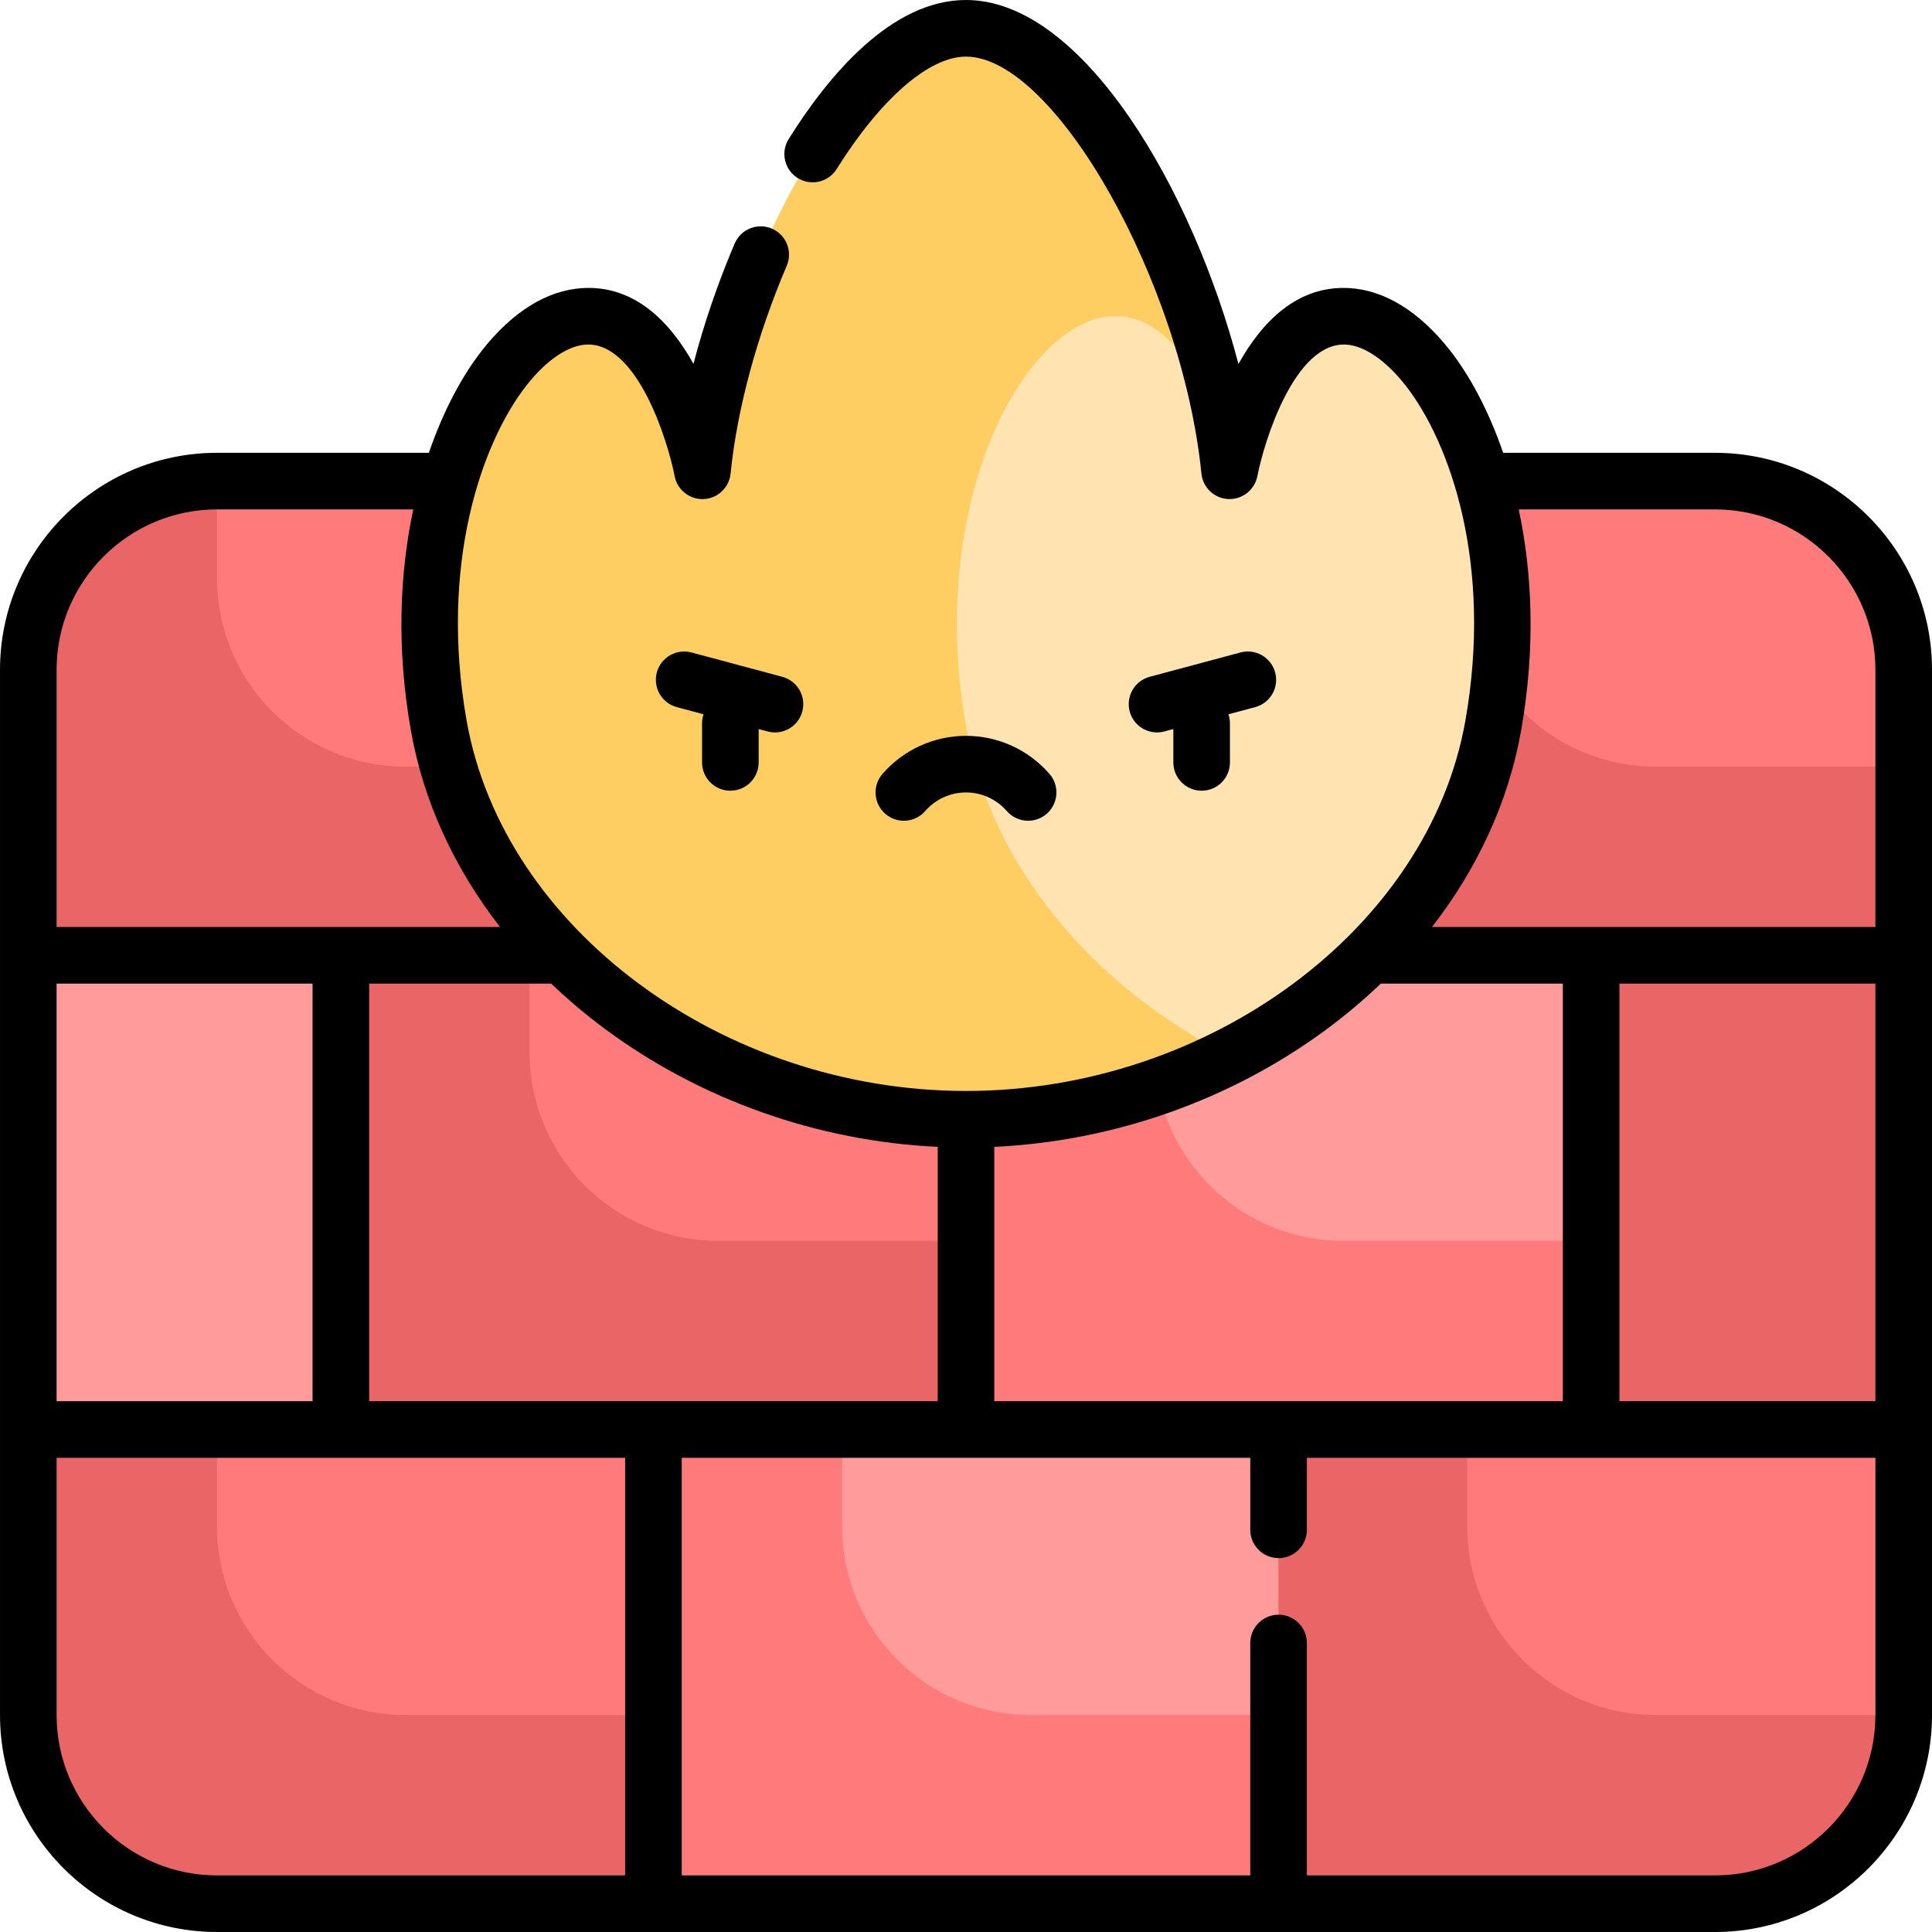 <svg id="Capa_1" enable-background="new 0 0 512 512" height="512" viewBox="0 0 512 512" width="512" xmlns="http://www.w3.org/2000/svg"><g><g><path d="m454.5 504.5h-397c-27.614 0-50-22.386-50-50v-277c0-27.614 22.386-50 50-50h397c27.614 0 50 22.386 50 50v277c0 27.614-22.386 50-50 50z" fill="#ff9b9b"/></g><g><path d="m57.5 127.5h115.667v125.667h-165.667v-75.667c0-27.614 22.386-50 50-50z" fill="#ff7b7b"/></g><g><path d="m57.5 153.167v-25.667c-27.614 0-50 22.386-50 50v75.667h165.667v-50h-65.667c-27.614 0-50-22.386-50-50z" fill="#ea6565"/></g><g><path d="m338.833 127.5h115.667c27.614 0 50 22.386 50 50v75.667h-165.667z" fill="#ff7b7b"/></g><g><path d="m90.333 253.167h165.667v125.667h-165.667z" fill="#ff7b7b"/></g><g><path d="m140.333 278.833v-25.667h-50v125.667h165.667v-50h-65.667c-27.614 0-50-22.385-50-50z" fill="#ea6565"/></g><g><path d="m306 278.833v-25.667h-50v125.667h165.667v-50h-65.667c-27.614 0-50-22.385-50-50z" fill="#ff7b7b"/></g><g><path d="m388.833 153.167v-25.667h-50v125.667h165.667v-50h-65.667c-27.614 0-50-22.386-50-50z" fill="#ea6565"/></g><g><path d="m421.667 253.167h82.833v125.667h-82.833z" fill="#ea6565"/></g><g><path d="m7.5 378.833h165.667v125.667h-115.667c-27.614 0-50-22.386-50-50z" fill="#ff7b7b"/></g><g><path d="m338.833 378.833h165.667v75.667c0 27.614-22.386 50-50 50h-115.667z" fill="#ff7b7b"/></g><g><path d="m357.223 83.838c-23.295-1.43-31.371 40.925-31.371 40.925-5.05-50.355-39.384-117.263-69.852-117.263s-64.802 66.908-69.853 117.263c0 0-8.075-42.355-31.37-40.925s-48.951 49.564-38.482 108.559c10.468 58.994 72.184 104.22 139.706 104.22s129.237-45.226 139.706-104.22c10.468-58.994-15.188-107.128-38.484-108.559z" fill="#ffe4b2"/></g><g><path d="m256 192.397c-10.469-58.995 15.187-107.128 38.482-108.559 23.295-1.43 31.37 40.925 31.37 40.925-5.05-50.355-39.384-117.263-69.852-117.263s-64.802 66.908-69.853 117.263c0 0-8.075-42.355-31.37-40.925s-48.951 49.564-38.482 108.559c10.468 58.994 72.184 104.22 139.706 104.22 24.826 0 48.855-6.132 69.853-16.796-36.113-18.34-63.235-50.12-69.854-87.424z" fill="#ffce62"/></g><g><path d="m57.5 404.5v-25.667h-50v75.667c0 27.614 22.386 50 50 50h115.667v-50h-65.667c-27.614 0-50-22.386-50-50z" fill="#ea6565"/></g><g><path d="m223.167 404.5v-25.667h-50v125.667h165.667v-50h-65.667c-27.615 0-50-22.386-50-50z" fill="#ff7b7b"/></g><g><path d="m388.833 404.5v-25.667h-50v125.667h115.667c27.614 0 50-22.386 50-50h-65.667c-27.614 0-50-22.386-50-50z" fill="#ea6565"/></g><g><path d="m245.19 214.935c2.729-3.132 6.669-4.928 10.81-4.928s8.081 1.796 10.81 4.928c1.483 1.702 3.564 2.572 5.657 2.572 1.748 0 3.503-.607 4.925-1.846 3.123-2.722 3.448-7.459.727-10.582-5.579-6.401-13.641-10.073-22.119-10.073s-16.54 3.671-22.119 10.073c-2.721 3.123-2.396 7.86.727 10.582 3.122 2.72 7.859 2.396 10.582-.726z"/><path d="m186.051 202.047c0 4.142 3.358 7.5 7.5 7.5s7.5-3.358 7.5-7.5v-8.839l2.381.638c.65.174 1.303.257 1.946.257 3.311 0 6.342-2.21 7.24-5.561 1.072-4.001-1.302-8.113-5.304-9.186l-24.065-6.448c-3.994-1.067-8.113 1.302-9.186 5.304-1.072 4.001 1.302 8.113 5.303 9.186l7.078 1.897c-.252.75-.394 1.551-.394 2.387v10.365z"/><path d="m337.936 178.212c-1.072-4.001-5.187-6.375-9.186-5.304l-24.065 6.448c-4.001 1.072-6.375 5.185-5.304 9.186.898 3.351 3.928 5.561 7.24 5.561.643 0 1.296-.083 1.946-.257l2.381-.638v8.839c0 4.142 3.358 7.5 7.5 7.5s7.5-3.358 7.5-7.5v-10.366c0-.835-.142-1.636-.394-2.387l7.078-1.897c4.002-1.072 6.376-5.184 5.304-9.185z"/><path d="m454.5 120h-56.15c-3.918-11.423-8.997-20.677-14.161-27.235-8.001-10.164-17.167-15.839-26.506-16.413-13.939-.851-23.375 9.126-29.484 20.116-11.965-45.784-41.068-96.468-72.199-96.468-19.782 0-36.473 20.034-46.991 36.84-2.198 3.511-1.133 8.139 2.378 10.336 3.512 2.198 8.139 1.132 10.336-2.378 11.678-18.659 24.492-29.798 34.277-29.798 23.495 0 57.314 59.904 62.391 110.512.372 3.704 3.405 6.571 7.124 6.74 3.708.169 7-2.42 7.705-6.076 1.795-9.307 9.986-35.667 23.545-34.852 4.808.295 10.508 4.202 15.639 10.72 11.94 15.167 23.274 47.588 15.918 89.042-9.754 54.971-67.877 98.031-132.321 98.031-64.445 0-122.567-43.06-132.321-98.031-7.356-41.455 3.978-73.875 15.918-89.042 5.131-6.518 10.831-10.424 15.639-10.72 13.607-.814 21.75 25.545 23.544 34.844.698 3.66 3.974 6.249 7.699 6.088 3.722-.165 6.759-3.037 7.131-6.744 1.708-17.029 6.994-36.594 14.883-55.091 1.625-3.81-.146-8.216-3.957-9.841-3.809-1.623-8.216.147-9.841 3.957-4.464 10.466-8.154 21.283-10.918 31.884-6.11-10.97-15.545-20.929-29.459-20.067-9.339.573-18.504 6.249-26.506 16.413-5.163 6.558-10.242 15.812-14.161 27.235h-56.152c-31.706-.002-57.5 25.792-57.5 57.498v277c0 31.706 25.794 57.5 57.5 57.5h397c31.706 0 57.5-25.794 57.5-57.5v-277c0-31.706-25.794-57.5-57.5-57.5zm42.5 140.667v110.667h-67.833v-110.667zm-93.909-66.959c3.912-22.047 2.955-41.972-.611-58.708h52.02c23.435 0 42.5 19.065 42.5 42.5v68.167h-117.514c12.178-15.673 20.309-33.386 23.605-51.959zm-37.157 66.959h48.232v110.667h-150.666v-67.4c31.792-1.499 62.861-12.468 88.217-31.28 5.064-3.758 9.807-7.766 14.217-11.987zm-117.434 43.266v67.4h-150.667v-110.666h48.232c4.41 4.222 9.153 8.229 14.217 11.986 25.356 18.813 56.426 29.782 88.218 31.28zm-233.5-43.266h67.833v110.667h-67.833zm42.5-125.667h52.02c-3.566 16.735-4.523 36.661-.611 58.708 3.296 18.574 11.427 36.287 23.605 51.959h-117.514v-68.167c0-23.435 19.065-42.5 42.5-42.5zm-42.5 319.5v-68.167h150.667v110.667h-108.167c-23.435 0-42.5-19.065-42.5-42.5zm439.5 42.5h-108.167v-61.585c0-4.142-3.358-7.5-7.5-7.5s-7.5 3.358-7.5 7.5v61.585h-150.666v-110.667h150.667v19.082c0 4.142 3.358 7.5 7.5 7.5s7.5-3.358 7.5-7.5v-19.082h150.666v68.167c0 23.435-19.065 42.5-42.5 42.5z"/></g></g></svg>